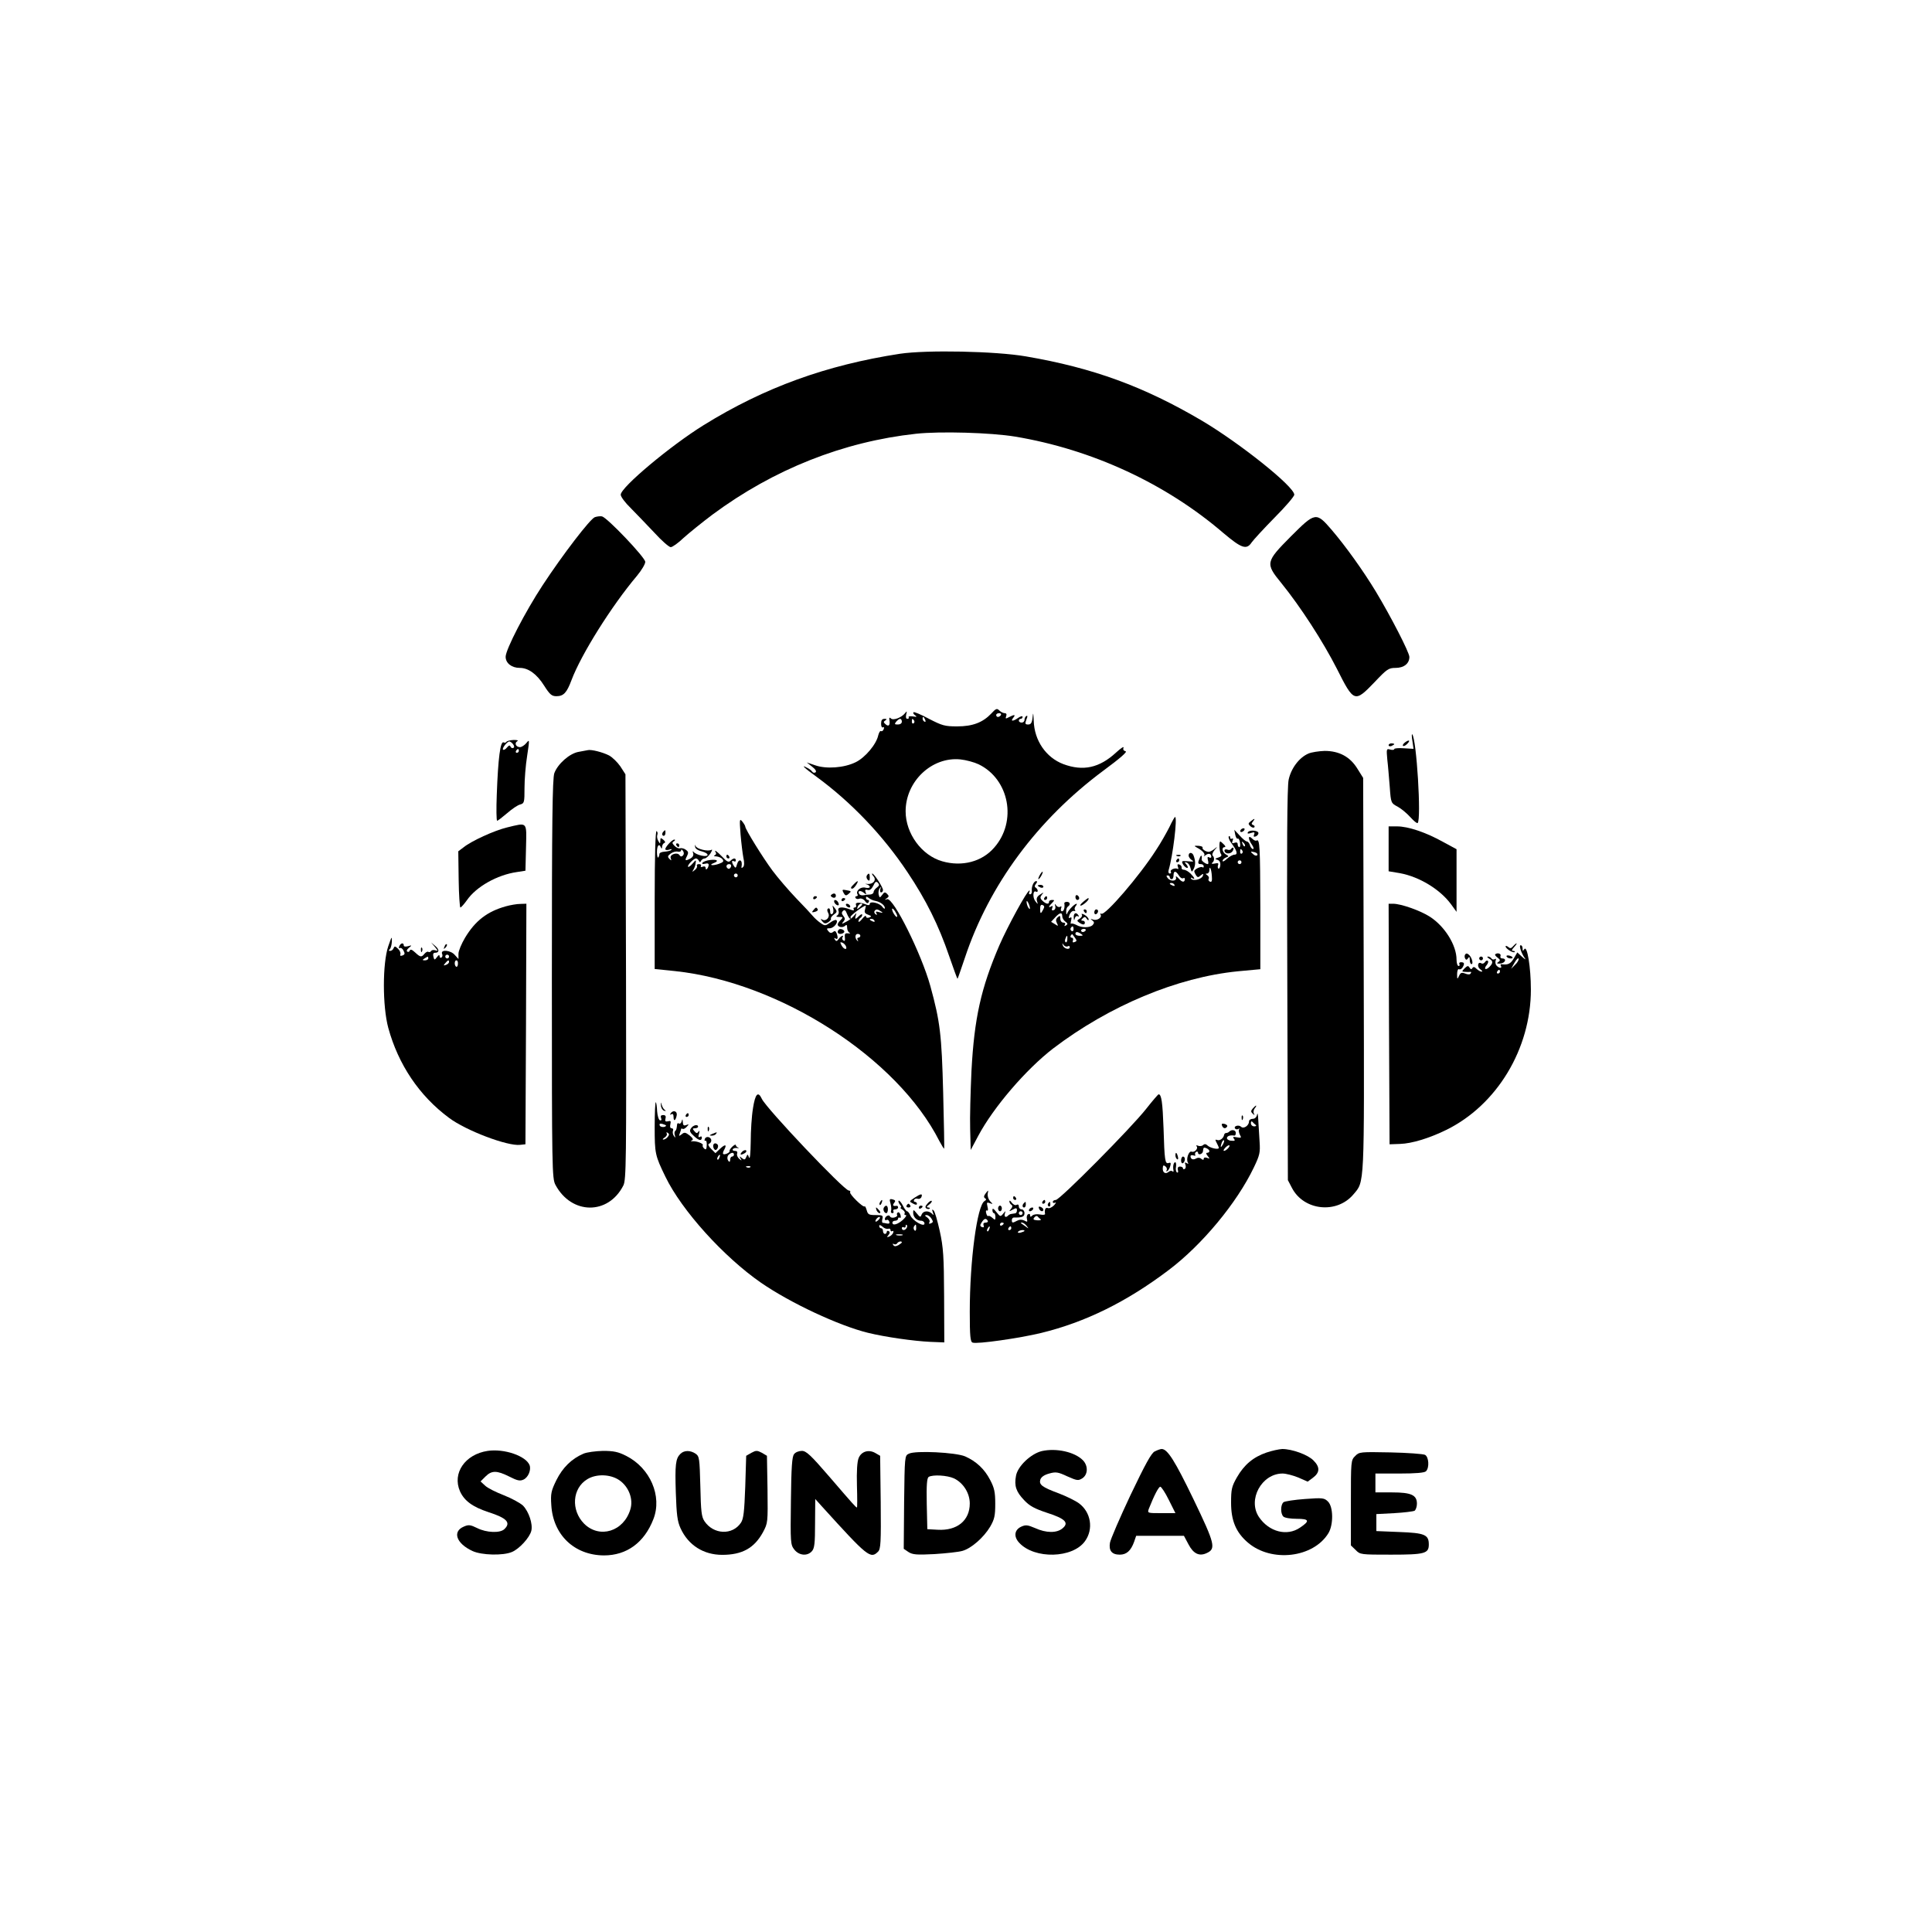 <?xml version="1.0" standalone="no"?>
<!DOCTYPE svg PUBLIC "-//W3C//DTD SVG 20010904//EN"
 "http://www.w3.org/TR/2001/REC-SVG-20010904/DTD/svg10.dtd">
<svg version="1.0" xmlns="http://www.w3.org/2000/svg"
 width="1024pt" height="1024pt" viewBox="0 0 1024 1024"
 preserveAspectRatio="xMidYMid meet">

<g transform="translate(0,1024) scale(0.1,-0.1)"
fill="#000000" stroke="none">
<path d="M4770 8365 c-390 -60 -717 -178 -1040 -378 -176 -109 -440 -330 -440
-369 0 -11 24 -43 53 -71 29 -29 84 -87 124 -129 39 -43 79 -78 88 -78 9 0 40
22 68 49 29 26 98 82 154 124 324 240 693 386 1078 428 129 14 397 6 525 -15
408 -68 799 -249 1104 -511 96 -81 123 -91 150 -50 9 13 63 72 121 131 58 58
105 113 105 122 0 43 -287 272 -489 392 -307 181 -577 280 -933 341 -162 28
-526 35 -668 14z"/>
<path d="M3153 7499 c-25 -9 -170 -198 -277 -361 -92 -140 -196 -341 -196
-379 0 -34 32 -59 75 -59 45 0 90 -32 129 -94 30 -47 40 -56 65 -56 38 0 55
18 80 85 51 136 212 393 347 553 24 29 44 62 44 74 0 23 -200 233 -229 241 -9
2 -26 0 -38 -4z"/>
<path d="M6842 7397 c-134 -135 -136 -143 -51 -247 102 -126 220 -308 295
-455 90 -179 94 -180 199 -71 66 70 75 76 112 76 44 0 73 23 73 58 0 24 -98
214 -178 347 -68 112 -159 239 -235 328 -81 94 -86 93 -215 -36z"/>
<path d="M5254 6458 c-45 -47 -98 -68 -181 -68 -65 0 -79 4 -149 40 -42 23
-79 38 -82 35 -4 -3 0 -11 8 -16 12 -8 9 -10 -12 -6 -15 2 -25 0 -22 -4 3 -5
0 -9 -7 -9 -7 0 -9 9 -6 23 5 18 4 20 -6 7 -19 -24 -63 -40 -75 -28 -7 7 -10
5 -8 -8 5 -28 -4 -37 -20 -23 -12 10 -12 14 -2 20 10 7 9 9 -4 9 -13 0 -18 -8
-18 -26 0 -14 4 -22 10 -19 6 3 7 -1 4 -9 -3 -9 -10 -14 -14 -11 -5 3 -11 -7
-15 -22 -10 -48 -70 -119 -120 -143 -61 -30 -156 -37 -215 -16 l-44 15 29 -23
c18 -14 24 -25 17 -30 -6 -3 -13 -2 -17 4 -3 5 -15 15 -26 20 -38 21 -18 1 50
-48 183 -134 351 -310 481 -505 99 -148 165 -281 221 -445 23 -67 43 -121 44
-120 2 2 19 52 39 111 129 388 385 733 735 993 88 65 128 100 117 102 -11 3
-15 9 -11 19 3 9 -15 -3 -40 -26 -88 -81 -174 -100 -279 -61 -92 35 -154 125
-157 230 -2 44 -3 47 -6 18 -3 -29 -9 -38 -23 -38 -17 0 -18 4 -10 26 7 16 7
23 0 19 -6 -3 -10 -13 -10 -21 0 -8 -7 -14 -15 -14 -8 0 -15 5 -15 10 0 6 5
10 10 10 6 0 10 5 10 11 0 5 -10 3 -22 -5 -28 -20 -44 -21 -28 -1 15 18 7 19
-22 4 -18 -10 -20 -9 -15 5 4 10 1 16 -8 16 -7 0 -20 6 -28 14 -13 13 -18 11
-43 -16z m51 -8 c-3 -5 -10 -10 -16 -10 -5 0 -9 5 -9 10 0 6 7 10 16 10 8 0
12 -4 9 -10z m-401 -26 c3 -8 2 -12 -4 -9 -6 3 -10 10 -10 16 0 14 7 11 14 -7z
m-124 -9 c0 -9 -9 -15 -21 -15 -18 0 -19 2 -9 15 7 8 16 15 21 15 5 0 9 -7 9
-15z m65 6 c3 -5 2 -12 -3 -15 -5 -3 -9 1 -9 9 0 17 3 19 12 6z m342 -232
c163 -79 205 -303 82 -442 -65 -75 -171 -102 -275 -72 -109 31 -194 147 -194
265 0 159 139 290 290 275 30 -3 74 -15 97 -26z"/>
<path d="M7486 6313 l6 -42 -51 3 c-28 2 -51 0 -51 -4 0 -5 -10 -6 -21 -3 -21
6 -21 4 -16 -53 4 -32 9 -98 13 -145 6 -85 7 -86 41 -104 19 -10 49 -35 68
-56 18 -20 36 -35 39 -31 20 20 -6 447 -29 470 -3 3 -3 -12 1 -35z"/>
<path d="M2684 6308 c-3 -4 -9 -6 -14 -3 -18 11 -30 -84 -37 -277 -3 -76 -2
-138 2 -138 4 0 27 18 53 40 25 22 56 43 69 46 22 6 23 11 23 88 0 44 6 121
14 170 13 87 13 89 -4 68 -10 -12 -25 -22 -34 -22 -21 0 -31 21 -15 31 8 5 2
7 -19 7 -18 -1 -35 -5 -38 -10z m35 -12 c7 -9 8 -17 2 -20 -5 -3 -12 0 -15 6
-3 10 -9 8 -19 -4 -8 -10 -17 -15 -21 -11 -6 7 22 43 34 43 4 0 13 -6 19 -14z
m31 -36 c0 -5 -5 -10 -11 -10 -5 0 -7 5 -4 10 3 6 8 10 11 10 2 0 4 -4 4 -10z"/>
<path d="M7448 6306 c-10 -7 -15 -16 -12 -19 4 -3 13 1 21 9 20 19 13 26 -9
10z"/>
<path d="M7360 6290 c0 -5 7 -7 15 -4 8 4 15 8 15 10 0 2 -7 4 -15 4 -8 0 -15
-4 -15 -10z"/>
<path d="M3115 6264 c-6 -1 -27 -5 -48 -9 -48 -8 -111 -64 -129 -113 -10 -29
-13 -253 -13 -1092 0 -1011 1 -1056 19 -1090 85 -159 280 -161 360 -3 15 30
16 130 14 1106 l-3 1073 -27 42 c-16 23 -43 49 -60 58 -33 17 -95 33 -113 28z"/>
<path d="M6935 6246 c-49 -21 -92 -78 -105 -139 -8 -38 -10 -351 -7 -1088 l3
-1034 22 -42 c63 -120 237 -138 325 -34 60 71 58 29 55 1167 l-3 1041 -30 48
c-39 64 -97 95 -174 95 -31 -1 -70 -7 -86 -14z"/>
<path d="M6198 5856 c-15 -29 -46 -85 -71 -122 -87 -136 -270 -349 -290 -337
-5 3 -7 1 -4 -4 10 -16 -18 -34 -39 -27 -15 5 -16 4 -5 -4 11 -8 12 -14 3 -24
-13 -16 -59 -17 -88 0 -12 6 -24 9 -27 6 -3 -3 -3 4 0 17 4 15 3 20 -5 15 -9
-5 -9 -1 -3 16 5 13 15 21 23 20 7 -2 10 0 6 4 -4 4 -3 13 3 21 6 7 8 13 5 13
-10 0 -43 -33 -49 -50 -4 -10 -6 -8 -6 7 -1 12 4 25 9 28 15 9 12 25 -5 25 -8
0 -14 -3 -14 -7 4 -22 -2 -43 -12 -43 -6 0 -8 7 -5 16 4 9 2 13 -5 8 -6 -4
-16 0 -21 7 -8 11 -9 10 -5 -3 3 -9 0 -19 -8 -22 -10 -3 -12 0 -8 11 4 11 2
14 -5 9 -17 -10 -15 0 4 18 14 15 14 16 0 16 -9 0 -16 -4 -16 -10 0 -15 -16
-12 -35 6 -13 13 -13 19 -3 32 12 14 11 14 -9 1 -16 -10 -21 -20 -17 -34 6
-20 6 -20 -9 -1 -15 20 -12 60 4 50 5 -3 9 -1 9 5 0 5 -5 13 -10 16 -8 5 -7
11 1 21 7 8 7 14 1 14 -13 0 -26 -30 -23 -52 1 -10 -3 -18 -9 -18 -6 0 -8 5
-5 10 3 6 4 10 1 10 -12 0 -116 -191 -159 -290 -98 -228 -133 -387 -148 -665
-5 -110 -9 -249 -7 -310 l3 -110 40 75 c81 152 253 352 397 463 297 226 657
377 979 409 l119 11 0 329 c-1 321 -3 363 -20 353 -5 -3 -16 2 -24 11 -22 21
-22 -3 0 -34 8 -12 11 -22 5 -22 -5 0 -13 9 -16 20 -3 11 -11 20 -16 20 -6 0
-23 14 -38 31 l-29 31 5 -26 c3 -14 9 -24 13 -21 4 3 10 -6 12 -20 3 -14 1
-25 -3 -25 -5 0 -9 7 -9 15 0 9 -6 12 -17 8 -13 -5 -15 -2 -10 11 4 10 3 15
-3 11 -6 -3 -10 -1 -10 6 0 7 -3 9 -7 6 -4 -4 2 -20 13 -35 31 -41 36 -62 17
-62 -9 0 -27 -10 -40 -22 -13 -12 -23 -17 -23 -11 0 6 8 14 18 18 16 6 16 7 0
16 -20 11 -25 39 -7 39 6 0 4 7 -5 15 -8 8 -16 15 -18 15 -8 0 -5 -56 3 -66 6
-8 2 -14 -13 -19 -19 -6 -20 -8 -6 -12 11 -3 17 -13 16 -28 -1 -13 -6 -21 -10
-19 -4 3 -5 11 -2 19 4 10 -1 12 -18 8 -13 -3 -19 -1 -13 4 12 9 13 28 2 39
-4 4 1 17 10 28 18 20 17 21 -2 5 -11 -8 -24 -15 -30 -14 -16 1 -36 16 -31 23
2 4 -8 8 -22 9 -24 1 -25 0 -7 -10 30 -16 45 -34 37 -43 -4 -5 0 -3 9 4 16 12
29 7 29 -10 0 -5 -5 -6 -12 -2 -8 5 -9 0 -6 -14 4 -12 3 -22 0 -22 -11 0 -34
17 -33 24 3 22 -2 28 -9 11 -13 -29 -12 -35 5 -35 8 0 15 -5 15 -12 0 -6 -3
-8 -6 -5 -8 7 -44 -10 -44 -21 0 -4 4 -13 9 -21 8 -12 12 -13 25 -1 14 11 16
10 11 -3 -7 -18 -53 -29 -62 -14 -3 6 -1 7 5 3 19 -11 14 2 -8 24 -11 11 -27
20 -35 20 -8 0 -14 5 -12 11 1 6 -4 14 -12 17 -10 3 -12 0 -8 -12 4 -9 3 -15
-2 -11 -13 7 -42 -5 -35 -16 3 -5 0 -9 -6 -9 -6 0 -9 8 -6 18 22 73 48 282 34
282 -2 0 -16 -24 -30 -54z m400 -101 c-3 -3 -9 2 -12 12 -6 14 -5 15 5 6 7 -7
10 -15 7 -18z m-13 -24 c3 -5 2 -12 -3 -15 -5 -3 -9 1 -9 9 0 17 3 19 12 6z
m79 -23 c-3 -5 -12 -4 -20 3 -19 16 -18 18 6 12 11 -3 17 -9 14 -15z m-84 -38
c0 -5 -4 -10 -10 -10 -5 0 -10 5 -10 10 0 6 5 10 10 10 6 0 10 -4 10 -10z
m-157 -73 c2 -25 0 -34 -10 -30 -7 3 -10 10 -7 15 4 6 0 14 -7 19 -10 6 -11 9
-1 9 6 0 12 8 12 17 0 30 11 7 13 -30z m-175 3 c7 -12 17 -18 22 -15 6 3 10 2
10 -3 0 -20 -14 -20 -32 1 -12 13 -18 16 -15 7 6 -21 -28 -24 -44 -4 -8 10 -8
14 0 14 6 0 11 -4 11 -10 0 -5 5 -10 10 -10 6 0 10 9 10 20 0 26 12 26 28 0z
m-23 -50 c3 -6 -1 -7 -9 -4 -18 7 -21 14 -7 14 6 0 13 -4 16 -10z m-766 -125
c0 -5 -4 -3 -9 5 -5 8 -9 22 -9 30 0 16 17 -16 18 -35z m70 -6 c-13 -25 -16
-24 -16 5 0 16 4 23 13 19 10 -4 11 -10 3 -24z m101 -35 c0 -9 7 -22 17 -29
13 -9 13 -14 3 -20 -9 -5 -11 -4 -6 3 4 7 1 12 -8 12 -9 0 -16 9 -16 20 0 17
-2 19 -14 8 -10 -9 -11 -18 -4 -31 8 -16 7 -17 -11 -5 l-20 12 21 23 c25 27
38 29 38 7z m60 -70 c0 -8 -5 -12 -10 -9 -6 4 -8 11 -5 16 9 14 15 11 15 -7z
m64 -6 c-3 -4 -9 -8 -15 -8 -5 0 -9 4 -9 8 0 5 7 9 15 9 8 0 12 -4 9 -9z m-24
-18 c12 -8 11 -10 -7 -10 -13 0 -23 5 -23 10 0 13 11 13 30 0z m-32 -21 c10
-14 10 -18 -2 -22 -10 -4 -13 -1 -9 9 3 7 0 14 -7 14 -6 0 -8 5 -5 11 4 6 8 9
9 7 1 -2 7 -10 14 -19z m-41 -8 c0 -11 -5 -18 -9 -15 -4 3 -5 11 -1 19 7 21
12 19 10 -4z m2 -37 c6 4 11 2 11 -4 0 -17 -33 -8 -37 10 -4 12 -3 13 5 1 5
-7 15 -10 21 -7z"/>
<path d="M3925 5819 c4 -48 11 -104 15 -125 6 -25 5 -43 -1 -49 -7 -7 -10 -7
-9 0 8 37 -14 49 -24 13 -5 -19 -8 -21 -16 -8 -13 19 -13 33 0 25 6 -3 10 -1
10 4 0 15 -13 14 -28 -1 -10 -10 -19 -6 -43 20 -29 30 -47 43 -35 23 4 -5 0
-12 -6 -14 -7 -3 -3 -6 8 -6 12 -1 27 -7 33 -15 9 -11 5 -16 -20 -25 -33 -11
-56 -7 -25 5 28 11 17 20 -19 16 -19 -2 -38 -9 -42 -15 -4 -6 2 -8 14 -5 14 4
20 1 19 -8 -3 -18 -16 -30 -16 -15 0 8 -6 11 -16 7 -8 -3 -12 -2 -9 4 3 6 -1
10 -10 10 -9 0 -14 -4 -11 -9 3 -5 -2 -15 -11 -22 -15 -12 -16 -12 -8 1 5 8
11 24 12 35 3 19 2 19 -16 -2 -10 -12 -21 -20 -24 -17 -6 7 29 44 42 44 5 0
12 -6 15 -12 5 -10 7 -10 12 0 3 6 12 12 19 12 7 0 20 12 30 26 9 15 12 23 6
20 -17 -11 -79 4 -84 20 -3 9 -4 8 -3 -3 0 -10 14 -20 34 -25 43 -11 43 -32 0
-23 -18 4 -37 13 -41 19 -6 7 -7 4 -3 -6 3 -11 -2 -21 -14 -28 -28 -15 -32
-12 -19 12 9 18 8 24 -6 34 -9 7 -23 10 -30 8 -7 -3 -20 3 -29 12 -14 14 -15
19 -4 25 7 5 8 9 2 9 -13 0 -54 -46 -47 -53 3 -3 12 -3 21 0 10 4 14 3 10 -2
-4 -4 -20 -8 -35 -9 -16 -1 -28 -6 -28 -13 0 -6 -3 -14 -6 -18 -4 -3 -7 10 -7
29 0 35 12 48 21 24 4 -8 6 -7 6 4 1 9 6 18 12 20 7 2 5 9 -5 17 -14 12 -16
11 -16 -5 -1 -18 -1 -18 -11 -1 -6 10 -8 25 -5 32 3 8 1 17 -4 20 -6 4 -10
-130 -10 -362 l0 -369 108 -11 c555 -59 1178 -460 1401 -901 13 -24 24 -42 25
-40 2 1 -1 136 -5 298 -8 306 -16 375 -68 564 -47 170 -196 470 -229 460 -14
-5 -15 -4 -2 5 12 8 13 12 2 23 -11 11 -16 10 -26 -5 -13 -17 -14 -17 -19 2
-2 10 0 25 5 32 8 11 9 10 4 -3 -3 -10 -1 -18 4 -18 6 0 10 6 10 13 0 14 -47
87 -57 87 -3 0 0 -7 7 -15 17 -20 -2 -43 -33 -40 -12 1 -14 0 -4 -2 9 -2 17
-9 17 -14 0 -5 -10 -7 -23 -4 -25 7 -53 -17 -42 -35 3 -5 1 -10 -5 -10 -6 0
-9 -4 -5 -10 3 -5 12 -7 21 -3 8 3 21 -2 28 -12 9 -13 15 -15 20 -7 4 7 2 12
-3 12 -6 0 -11 5 -11 11 0 8 4 8 14 0 8 -7 24 -14 36 -16 26 -5 50 -23 50 -38
0 -6 -6 -3 -13 6 -14 21 -67 33 -67 16 0 -7 -7 -8 -17 -4 -35 14 -62 14 -56
-1 3 -8 0 -14 -7 -14 -6 0 -8 -4 -5 -10 4 -7 -3 -7 -20 0 -42 16 -68 13 -61
-7 4 -9 1 -20 -6 -25 -9 -5 -6 -8 10 -8 21 0 22 -1 8 -16 -9 -8 -16 -19 -16
-24 0 -14 27 -19 39 -7 8 8 11 5 11 -10 0 -12 6 -24 13 -27 6 -3 3 -4 -8 -3
-16 2 -19 -3 -17 -22 2 -15 0 -21 -7 -16 -6 3 -9 11 -6 16 11 16 -7 10 -20 -8
-9 -13 -14 -13 -20 -3 -5 9 -4 11 3 6 13 -8 15 4 6 28 -5 12 -10 14 -19 6 -9
-7 -16 -6 -25 5 -10 13 -9 15 8 15 21 0 47 32 35 43 -3 4 -18 -2 -33 -13 -25
-18 -28 -18 -51 -2 -13 9 -31 25 -41 37 -9 11 -49 54 -89 95 -39 41 -96 107
-125 146 -52 70 -144 219 -144 233 0 4 -7 16 -16 27 -14 17 -15 12 -9 -67z
m-306 -114 c-6 -6 -12 -6 -17 2 -12 19 -55 4 -47 -16 5 -13 4 -14 -7 -3 -11
11 -9 16 7 28 11 8 28 13 38 10 9 -2 17 1 17 7 0 7 4 5 10 -3 6 -9 6 -18 -1
-25z m255 -60 c-4 -8 -10 -12 -15 -9 -14 8 -10 24 6 24 9 0 12 -6 9 -15z m36
-45 c0 -5 -4 -10 -10 -10 -5 0 -10 5 -10 10 0 6 5 10 10 10 6 0 10 -4 10 -10z
m738 -64 c-10 -7 -18 -18 -18 -25 0 -6 -8 -11 -17 -12 -10 0 -26 -2 -35 -4
-10 -2 -21 1 -24 7 -10 16 5 21 23 7 15 -12 16 -12 11 2 -5 12 -2 16 11 12 11
-3 21 5 30 23 9 21 15 24 24 15 9 -10 8 -15 -5 -25z m-78 -90 c0 -2 -7 -9 -15
-16 -13 -11 -14 -10 -9 4 5 14 24 23 24 12z m15 -26 c-5 -15 -1 -22 16 -28 19
-7 20 -10 6 -15 -10 -4 -17 -1 -17 6 0 7 -9 1 -20 -13 -11 -14 -20 -20 -20
-13 0 6 5 15 10 18 6 3 10 11 10 16 0 6 -7 3 -16 -5 -20 -21 -25 -20 -18 2 5
15 4 15 -10 -2 -8 -10 -27 -25 -42 -32 -23 -13 -25 -12 -14 1 10 12 10 18 0
30 -10 12 -10 19 -2 27 8 8 14 4 21 -15 10 -25 24 -38 19 -17 -2 7 66 58 80
60 2 0 0 -9 -3 -20z m165 -21 c6 -10 7 -19 3 -19 -4 0 -13 11 -20 25 -13 29 2
24 17 -6z m-80 10 c12 -8 10 -9 -9 -4 -17 5 -22 4 -16 -5 5 -9 4 -11 -4 -6 -6
4 -9 12 -6 17 8 12 16 11 35 -2z m-35 -49 c3 -6 -1 -7 -9 -4 -18 7 -21 14 -7
14 6 0 13 -4 16 -10z m-75 -80 c0 -5 -5 -10 -11 -10 -5 0 -7 -6 -3 -12 4 -7 3
-9 -1 -5 -15 13 -14 37 1 37 8 0 14 -4 14 -10z m-76 -56 c8 -21 -12 -17 -24 6
-8 16 -8 18 4 14 8 -3 17 -12 20 -20z"/>
<path d="M6629 5887 c-14 -11 -14 -14 -2 -26 8 -7 17 -10 21 -6 4 4 1 10 -6
12 -10 4 -10 8 -1 19 14 17 9 18 -12 1z"/>
<path d="M2686 5854 c-66 -16 -187 -71 -229 -105 l-28 -21 2 -149 c1 -82 6
-149 9 -149 4 0 20 18 35 39 49 71 160 134 265 149 l45 7 3 123 c3 140 10 133
-102 106z"/>
<path d="M7360 5741 l0 -119 60 -10 c103 -19 213 -86 271 -165 l29 -40 0 166
0 166 -72 39 c-92 51 -185 82 -243 82 l-45 0 0 -119z"/>
<path d="M6575 5840 c-3 -5 -2 -10 4 -10 5 0 13 5 16 10 3 6 2 10 -4 10 -5 0
-13 -4 -16 -10z"/>
<path d="M3517 5833 c-10 -9 -9 -23 1 -23 5 0 9 7 9 15 0 17 -1 18 -10 8z"/>
<path d="M6614 5829 c-4 -8 1 -9 16 -4 18 6 22 4 17 -8 -4 -11 -2 -14 9 -10 7
3 14 10 14 17 0 15 -47 19 -56 5z"/>
<path d="M3585 5760 c3 -5 8 -10 11 -10 2 0 4 5 4 10 0 6 -5 10 -11 10 -5 0
-7 -4 -4 -10z"/>
<path d="M6526 5741 c-4 -6 -13 -8 -21 -4 -8 3 -15 1 -15 -5 0 -17 28 -21 41
-6 6 8 9 17 6 20 -3 3 -8 1 -11 -5z"/>
<path d="M6300 5705 c0 -7 8 -18 17 -24 14 -7 9 -9 -20 -6 -34 3 -36 2 -27
-16 6 -10 16 -19 22 -19 6 0 5 6 -3 17 -12 14 -12 16 1 11 8 -2 17 -15 20 -29
6 -23 7 -23 17 -4 10 20 10 42 -1 71 -7 18 -26 18 -26 -1z"/>
<path d="M3850 5700 c0 -5 5 -10 11 -10 5 0 7 5 4 10 -3 6 -8 10 -11 10 -2 0
-4 -4 -4 -10z"/>
<path d="M6238 5703 c7 -3 16 -2 19 1 4 3 -2 6 -13 5 -11 0 -14 -3 -6 -6z"/>
<path d="M6235 5680 c-3 -5 -1 -10 4 -10 6 0 11 5 11 10 0 6 -2 10 -4 10 -3 0
-8 -4 -11 -10z"/>
<path d="M5510 5600 c-6 -11 -8 -20 -6 -20 3 0 10 9 16 20 6 11 8 20 6 20 -3
0 -10 -9 -16 -20z"/>
<path d="M4594 5599 c-3 -6 -1 -16 5 -22 8 -8 11 -5 11 11 0 24 -5 28 -16 11z"/>
<path d="M4526 5554 c-18 -17 -20 -24 -8 -24 4 0 13 9 20 20 15 24 9 26 -12 4z"/>
<path d="M5500 5546 c0 -2 7 -6 15 -10 8 -3 15 -1 15 4 0 6 -7 10 -15 10 -8 0
-15 -2 -15 -4z"/>
<path d="M4471 5508 c8 -15 13 -17 25 -7 18 15 18 16 -11 21 -21 4 -23 3 -14
-14z"/>
<path d="M4411 5501 c-10 -6 -10 -10 -1 -16 13 -8 24 -1 19 14 -3 6 -10 7 -18
2z"/>
<path d="M5700 5486 c0 -9 5 -16 10 -16 6 0 10 4 10 9 0 6 -4 13 -10 16 -5 3
-10 -1 -10 -9z"/>
<path d="M4310 5479 c0 -5 5 -7 10 -4 6 3 10 8 10 11 0 2 -4 4 -10 4 -5 0 -10
-5 -10 -11z"/>
<path d="M5535 5480 c-3 -5 -1 -10 4 -10 6 0 11 5 11 10 0 6 -2 10 -4 10 -3 0
-8 -4 -11 -10z"/>
<path d="M4460 5469 c0 -5 5 -7 10 -4 6 3 10 8 10 11 0 2 -4 4 -10 4 -5 0 -10
-5 -10 -11z"/>
<path d="M5741 5460 c-13 -11 -19 -20 -13 -20 10 0 42 27 42 36 0 7 -4 5 -29
-16z"/>
<path d="M4422 5458 c2 -6 10 -14 16 -16 7 -2 10 2 6 12 -7 18 -28 22 -22 4z"/>
<path d="M2680 5436 c-97 -27 -161 -76 -215 -166 -19 -32 -35 -70 -35 -85 l0
-28 -19 21 c-21 26 -77 31 -68 7 4 -8 2 -17 -3 -20 -6 -4 -10 0 -10 7 -1 9 -5
7 -14 -5 -13 -17 -14 -16 -19 3 -3 13 0 20 8 20 24 0 25 17 2 36 l-22 19 20
-24 c17 -21 18 -23 3 -18 -10 3 -20 2 -23 -4 -4 -5 -10 -7 -15 -4 -4 3 -13 -2
-20 -10 -16 -20 -22 -19 -50 7 -16 15 -25 18 -28 10 -2 -7 -8 -9 -13 -6 -6 3
-2 12 8 20 17 14 17 15 -4 9 -14 -4 -23 -2 -23 4 0 17 -17 13 -24 -5 -3 -8 -2
-12 4 -9 5 3 14 -3 19 -14 8 -15 7 -20 -5 -25 -11 -4 -15 -2 -12 6 3 7 -3 21
-13 30 -15 14 -18 14 -23 2 -3 -8 -11 -14 -18 -14 -8 0 -9 3 -3 8 6 4 11 23
12 42 1 30 -1 27 -19 -25 -31 -91 -31 -318 0 -433 53 -194 164 -360 322 -477
89 -67 310 -151 377 -143 l28 3 3 638 2 637 -32 -1 c-18 0 -53 -6 -78 -13z
m-300 -266 c0 -5 -4 -10 -10 -10 -5 0 -10 5 -10 10 0 6 5 10 10 10 6 0 10 -4
10 -10z m-110 -10 c0 -5 -8 -10 -17 -10 -15 0 -16 2 -3 10 19 12 20 12 20 0z
m110 -19 c0 -5 -7 -12 -16 -15 -14 -5 -15 -4 -4 9 14 17 20 19 20 6z m47 -10
c0 -11 -5 -17 -9 -15 -11 7 -10 34 1 34 6 0 9 -9 8 -19z"/>
<path d="M4485 5440 c3 -5 11 -10 16 -10 6 0 7 5 4 10 -3 6 -11 10 -16 10 -6
0 -7 -4 -4 -10z"/>
<path d="M7362 4813 l3 -638 56 2 c62 2 154 30 244 74 269 132 449 430 449
744 0 119 -20 238 -35 214 -7 -11 -9 -11 -9 4 0 9 -4 17 -10 17 -11 0 4 -45
23 -70 6 -8 0 -5 -15 8 l-26 24 -18 -31 c-17 -29 -31 -36 -63 -32 -7 2 -10 -2
-6 -8 8 -14 -8 -14 -22 0 -6 6 -9 18 -6 27 4 10 2 13 -5 8 -6 -3 -13 -2 -17 4
-3 5 -12 10 -18 10 -7 0 -4 -5 6 -11 21 -12 22 -23 1 -44 -20 -20 -32 -11 -14
10 7 9 10 19 6 22 -4 4 -11 1 -15 -6 -5 -7 -13 -11 -19 -7 -19 12 -25 -17 -7
-31 11 -7 14 -13 8 -13 -7 0 -18 7 -27 15 -10 11 -17 12 -22 4 -4 -8 -9 -7
-15 2 -7 12 -11 11 -26 -3 -16 -17 -16 -18 2 -19 11 -1 24 -1 28 0 5 1 6 -3 2
-8 -3 -7 -15 -7 -29 -1 -19 7 -25 5 -33 -13 -9 -19 -10 -18 -10 10 0 18 5 29
10 26 5 -3 13 1 18 8 13 21 11 29 -7 29 -8 0 -12 -4 -9 -10 3 -5 1 -10 -4 -10
-6 0 -11 15 -11 34 0 76 -62 176 -141 227 -51 33 -154 69 -195 69 l-24 0 2
-637z m668 313 l-21 -21 18 32 c10 18 20 28 22 22 2 -6 -6 -21 -19 -33z m-80
-36 c0 -5 -5 -10 -11 -10 -5 0 -7 5 -4 10 3 6 8 10 11 10 2 0 4 -4 4 -10z"/>
<path d="M4416 5424 c3 -12 1 -25 -5 -28 -7 -4 -11 1 -11 14 0 12 -5 18 -10
15 -7 -4 -7 -12 0 -25 11 -21 -12 -46 -32 -34 -10 6 -10 4 0 -9 11 -13 17 -14
32 -5 10 7 17 15 14 19 -2 4 5 14 16 22 17 12 18 16 5 33 -14 18 -14 18 -9 -2z"/>
<path d="M4311 5416 c-10 -12 -8 -13 8 -9 12 3 18 9 15 14 -7 12 -10 11 -23
-5z"/>
<path d="M5745 5410 c3 -5 8 -10 11 -10 2 0 4 5 4 10 0 6 -5 10 -11 10 -5 0
-7 -4 -4 -10z"/>
<path d="M5800 5404 c0 -8 5 -12 10 -9 6 3 10 10 10 16 0 5 -4 9 -10 9 -5 0
-10 -7 -10 -16z"/>
<path d="M5691 5378 c1 -18 2 -19 6 -5 2 9 9 14 15 11 7 -4 8 -2 4 4 -12 20
-26 13 -25 -10z"/>
<path d="M5734 5392 c4 -6 -2 -15 -11 -21 -16 -9 -16 -12 -3 -21 19 -13 30
-13 30 0 0 6 -5 10 -12 10 -9 0 -9 3 0 12 10 10 15 10 22 -2 6 -9 10 -10 10
-3 0 7 -10 17 -21 24 -13 7 -19 7 -15 1z"/>
<path d="M4446 5313 c-11 -11 -6 -23 8 -23 8 0 17 4 20 9 7 10 -19 23 -28 14z"/>
<path d="M2356 5223 c-6 -14 -5 -15 5 -6 7 7 10 15 7 18 -3 3 -9 -2 -12 -12z"/>
<path d="M8020 5225 c-10 -12 -16 -13 -26 -4 -8 6 -14 7 -14 3 0 -12 40 -37
48 -30 3 3 -1 6 -8 6 -9 0 -8 6 5 20 10 11 16 20 13 20 -3 0 -11 -7 -18 -15z"/>
<path d="M2231 5204 c0 -11 3 -14 6 -6 3 7 2 16 -1 19 -3 4 -6 -2 -5 -13z"/>
<path d="M7765 5180 c-3 -5 -3 -15 1 -21 4 -8 9 -7 15 2 6 10 9 8 9 -8 0 -13
4 -23 9 -23 12 0 2 37 -14 50 -9 8 -15 8 -20 0z"/>
<path d="M7925 5182 c-3 -3 3 -11 13 -18 14 -11 15 -15 3 -23 -10 -7 -8 -9 11
-8 26 2 36 27 10 27 -8 0 -12 6 -9 13 5 13 -17 19 -28 9z"/>
<path d="M7986 5169 c3 -5 12 -9 21 -9 19 0 9 13 -12 16 -8 1 -13 -2 -9 -7z"/>
<path d="M7840 5160 c0 -5 5 -10 10 -10 6 0 10 5 10 10 0 6 -4 10 -10 10 -5 0
-10 -4 -10 -10z"/>
<path d="M3991 4366 c-7 -41 -12 -121 -12 -178 -1 -62 -4 -95 -9 -83 -7 19 -8
19 -15 2 -6 -15 -10 -15 -23 -5 -13 11 -14 11 -7 -2 8 -13 6 -13 -7 -2 -9 8
-14 20 -11 28 3 9 -1 14 -12 14 -9 0 -14 4 -11 9 3 5 14 8 24 6 9 -1 11 0 5 2
-7 3 -13 9 -13 14 0 5 -8 1 -18 -8 -11 -10 -17 -21 -15 -24 3 -8 -28 -22 -34
-15 -3 2 0 14 7 25 14 27 2 27 -26 0 l-22 -21 -23 23 c-14 14 -18 24 -11 27 7
2 12 10 12 17 0 19 -27 26 -34 9 -3 -8 -2 -13 3 -10 4 3 8 -8 7 -23 -1 -22 -4
-27 -13 -19 -7 6 -11 14 -8 18 5 8 -31 23 -55 21 -10 0 -11 1 -2 5 8 4 4 12
-13 26 -22 17 -28 18 -42 6 -15 -11 -16 -11 -10 5 4 10 7 21 7 23 0 3 3 3 8 1
4 -3 14 2 22 11 13 14 12 15 -3 9 -13 -5 -17 -1 -18 16 -1 17 -2 18 -6 4 -2
-9 -9 -15 -14 -12 -5 4 -10 1 -10 -4 -3 -26 -4 -30 -11 -36 -4 -4 -4 -14 -1
-23 4 -14 3 -14 -5 -3 -6 8 -8 20 -5 28 3 7 0 13 -7 13 -8 0 -10 8 -7 21 4 17
2 20 -12 16 -14 -3 -17 0 -14 14 4 13 0 19 -12 19 -12 0 -15 -5 -11 -16 4 -10
1 -14 -6 -12 -7 3 -13 24 -15 47 -1 24 -4 46 -7 49 -3 3 -6 -56 -6 -130 0
-142 2 -152 57 -265 86 -178 309 -425 507 -562 157 -108 412 -227 566 -265 94
-23 244 -44 330 -48 l75 -3 -1 245 c-1 210 -4 259 -23 345 -12 54 -26 104 -33
110 -8 7 -9 5 -4 -10 6 -16 5 -18 -5 -7 -18 17 -46 15 -54 -5 -6 -16 -8 -16
-26 6 -17 21 -19 21 -19 4 0 -24 19 -43 42 -43 10 0 18 -7 18 -15 0 -21 -62
14 -75 43 -5 12 -13 22 -17 22 -4 0 -15 14 -23 31 -9 17 -19 28 -22 25 -3 -3
0 -12 7 -21 7 -8 9 -15 4 -15 -5 0 -1 -5 9 -11 9 -6 15 -14 12 -20 -4 -5 -1
-9 6 -9 6 0 0 -11 -15 -25 -28 -25 -56 -33 -56 -15 0 6 7 10 15 10 8 0 15 5
15 11 0 5 4 8 9 5 5 -4 7 3 4 14 -3 11 -9 17 -14 14 -5 -3 -7 -9 -4 -14 3 -4
-4 -10 -15 -13 -10 -3 -21 0 -23 6 -4 12 -27 0 -27 -14 0 -6 4 -8 9 -5 5 3 11
0 14 -8 4 -9 0 -13 -11 -11 -9 2 -20 4 -24 4 -3 1 -4 10 -1 21 5 18 0 20 -36
20 -35 0 -41 3 -47 25 -4 14 -9 24 -11 21 -8 -8 -83 66 -77 75 3 5 -1 9 -7 9
-25 0 -438 436 -461 486 -20 43 -35 27 -47 -50z m-461 -91 c0 -11 -29 -11 -33
-1 -4 10 1 12 14 9 10 -3 19 -7 19 -8z m9 -61 c-6 -8 -17 -14 -23 -14 -6 0 -3
5 7 11 9 6 14 15 11 21 -4 7 -2 8 5 4 9 -6 9 -11 0 -22z m351 -94 c0 -5 -4
-10 -10 -10 -5 0 -10 -7 -10 -17 0 -9 -3 -13 -7 -9 -11 11 -10 30 2 38 14 11
25 10 25 -2z m-77 -15 c-3 -9 -8 -14 -10 -11 -3 3 -2 9 2 15 9 16 15 13 8 -4z
m164 -51 c-3 -3 -12 -4 -19 -1 -8 3 -5 6 6 6 11 1 17 -2 13 -5z m960 -273 c10
-16 9 -20 -3 -25 -10 -4 -12 -2 -8 6 4 6 -1 17 -11 25 -14 9 -15 13 -4 13 8 0
20 -9 26 -19z m-279 -5 c-7 -8 -15 -12 -17 -11 -5 6 10 25 20 25 5 0 4 -6 -3
-14z m50 -49 c6 3 12 0 12 -7 0 -6 4 -8 10 -5 5 3 7 0 4 -9 -3 -8 -13 -17 -21
-20 -13 -5 -14 -4 -4 8 8 10 9 16 1 21 -5 3 -10 1 -10 -4 0 -6 -4 -11 -10 -11
-5 0 -10 7 -10 15 0 8 -4 15 -10 15 -5 0 -10 5 -10 12 0 7 6 6 18 -4 9 -9 23
-13 30 -11z m97 4 c-8 -14 -25 -14 -25 0 0 5 5 7 10 4 6 -3 10 -1 10 6 0 7 3
10 6 6 3 -3 3 -10 -1 -16z m51 -1 c0 -12 -4 -16 -9 -11 -5 5 -6 14 -3 20 10
15 12 14 12 -9z m-73 -37 c-7 -2 -21 -2 -30 0 -10 3 -4 5 12 5 17 0 24 -2 18
-5z m-3 -38 c0 -2 -9 -9 -19 -15 -14 -7 -22 -7 -27 2 -4 6 -3 8 4 4 6 -3 13
-2 17 4 6 10 25 14 25 5z"/>
<path d="M6075 4363 c-78 -100 -458 -483 -479 -483 -9 0 -16 -5 -16 -11 0 -5
6 -7 13 -3 6 4 4 -2 -6 -14 -11 -11 -25 -18 -33 -15 -13 5 -19 -8 -15 -31 1
-5 -11 -6 -27 -3 -16 3 -34 1 -41 -6 -8 -8 -11 -8 -11 2 0 7 -5 9 -11 5 -6 -3
-9 -15 -6 -25 4 -16 2 -17 -14 -8 -13 6 -25 6 -38 -1 -25 -13 -28 -13 -28 4 0
7 5 13 11 13 44 -1 56 4 56 23 0 11 -7 20 -15 20 -8 0 -15 7 -15 16 0 9 -5 12
-12 8 -6 -4 -17 1 -25 11 -7 11 -13 14 -13 8 0 -7 5 -15 10 -18 8 -5 7 -12 -2
-23 -12 -14 -10 -14 10 -3 18 10 22 9 22 -4 0 -8 -4 -16 -10 -16 -5 -1 -14 -2
-19 -3 -5 0 -13 -4 -17 -8 -13 -14 -23 -8 -18 10 5 16 5 16 -9 -1 -14 -17 -16
-16 -36 9 -15 19 -21 22 -21 10 0 -9 4 -16 8 -16 4 0 8 -9 8 -20 0 -17 -2 -18
-16 -5 -9 8 -19 13 -22 10 -3 -3 -8 3 -11 15 -3 11 -1 17 4 14 6 -3 7 5 3 20
-5 23 -4 25 12 19 18 -6 18 -6 2 10 -9 10 -15 27 -13 40 4 21 4 21 -10 3 -11
-14 -12 -22 -4 -27 8 -5 7 -9 -3 -15 -39 -23 -78 -315 -78 -587 0 -130 3 -159
15 -163 23 -9 247 23 363 51 234 57 454 165 677 334 176 133 360 354 451 544
31 65 34 78 30 137 -2 36 -5 88 -7 115 -1 28 -4 40 -6 28 -3 -15 -12 -23 -24
-23 -10 0 -19 -6 -19 -14 0 -22 -29 -41 -42 -28 -12 12 -41 4 -32 -9 3 -5 11
-6 17 -3 7 4 9 4 5 -1 -4 -4 -2 -17 3 -28 10 -18 9 -19 -15 -15 -20 4 -24 2
-16 -7 8 -10 5 -13 -13 -11 -13 0 -24 7 -24 14 0 11 18 17 40 13 4 0 7 6 7 14
0 16 -21 20 -34 8 -4 -5 -12 -8 -17 -8 -5 0 -10 -4 -11 -10 -3 -18 -23 -33
-37 -27 -11 4 -11 1 -2 -16 6 -11 11 -23 11 -26 0 -11 -45 -1 -59 12 -9 9 -17
10 -24 3 -5 -5 -17 -7 -26 -4 -9 4 -13 3 -9 -2 11 -12 -11 -35 -26 -29 -15 6
-31 -40 -20 -58 5 -7 2 -8 -6 -3 -10 6 -12 4 -7 -8 3 -9 2 -19 -3 -22 -6 -4
-10 -2 -10 3 0 5 -7 9 -16 9 -10 0 -14 -7 -11 -19 3 -10 1 -15 -5 -12 -5 4 -8
17 -5 30 2 13 0 24 -4 24 -9 0 -14 -24 -9 -45 1 -5 -2 -7 -6 -3 -4 4 -13 3
-20 -3 -17 -14 -33 -4 -31 21 1 14 4 16 14 8 7 -5 10 -15 6 -21 -3 -5 -1 -7 4
-4 6 4 13 16 16 28 4 15 2 19 -9 15 -19 -7 -22 14 -27 184 -5 137 -11 180 -26
180 -3 0 -33 -35 -66 -77z m580 -85 c6 -4 2 -8 -7 -8 -10 0 -18 7 -18 17 0 9
3 12 8 7 4 -5 12 -12 17 -16z m-174 -105 c-12 -20 -14 -14 -5 12 4 9 9 14 11
11 3 -2 0 -13 -6 -23z m29 -18 c-7 -8 -17 -15 -22 -15 -11 0 14 29 26 30 5 0
3 -7 -4 -15z m-100 -16 c0 -5 -5 -9 -11 -9 -8 0 -7 -6 2 -17 12 -15 12 -16 -3
-10 -10 4 -18 2 -18 -5 0 -7 -4 -7 -13 0 -8 7 -18 7 -27 2 -16 -10 -30 -4 -30
12 0 5 7 7 16 4 8 -3 12 -2 9 3 -3 5 -1 12 5 16 5 3 10 1 10 -5 0 -15 25 -7
26 8 2 21 4 22 19 16 8 -4 15 -10 15 -15z m-990 -329 c0 -5 -4 -10 -10 -10 -5
0 -10 5 -10 10 0 6 5 10 10 10 6 0 10 -4 10 -10z m95 -32 c6 -4 -2 -7 -17 -6
-21 2 -24 5 -16 15 6 8 14 10 17 6 3 -4 11 -11 16 -15z m-280 -8 c3 -5 -1 -10
-10 -10 -11 0 -15 -5 -12 -14 4 -10 1 -13 -8 -10 -11 5 -12 10 -2 25 13 21 23
24 32 9z m85 -14 c0 -3 -4 -8 -10 -11 -5 -3 -10 -1 -10 4 0 6 5 11 10 11 6 0
10 -2 10 -4z m121 -13 c13 -17 13 -17 -6 -3 -11 8 -22 16 -24 17 -2 2 0 3 6 3
6 0 17 -8 24 -17z m-198 -18 c-3 -9 -8 -14 -10 -11 -3 3 -2 9 2 15 9 16 15 13
8 -4z m117 5 c0 -5 -5 -10 -11 -10 -5 0 -7 5 -4 10 3 6 8 10 11 10 2 0 4 -4 4
-10z m70 -14 c0 -2 -9 -6 -20 -9 -11 -3 -18 -1 -14 4 5 9 34 13 34 5z"/>
<path d="M3503 4381 c1 -14 9 -26 17 -28 10 -3 11 -2 4 4 -7 4 -14 17 -17 28
-5 16 -5 15 -4 -4z"/>
<path d="M6640 4365 c-11 -13 -11 -18 0 -28 10 -9 11 -9 6 1 -4 7 -2 19 4 27
7 8 10 15 7 15 -2 0 -10 -7 -17 -15z"/>
<path d="M3554 4338 c-4 -7 -3 -8 4 -4 8 5 12 -1 12 -15 0 -26 12 -18 17 11 3
22 -21 28 -33 8z"/>
<path d="M3635 4330 c-3 -5 -1 -10 4 -10 6 0 11 5 11 10 0 6 -2 10 -4 10 -3 0
-8 -4 -11 -10z"/>
<path d="M6581 4314 c0 -11 3 -14 6 -6 3 7 2 16 -1 19 -3 4 -6 -2 -5 -13z"/>
<path d="M6477 4274 c6 -16 19 -18 27 -5 3 5 -3 11 -13 14 -14 3 -18 1 -14 -9z"/>
<path d="M3662 4259 c-9 -13 -5 -22 18 -42 26 -24 40 -25 40 -5 0 5 -5 6 -11
2 -8 -4 -9 1 -4 17 4 16 3 19 -3 11 -7 -10 -11 -10 -22 3 -10 12 -10 15 4 15
9 0 16 4 16 8 0 15 -27 9 -38 -9z"/>
<path d="M3751 4254 c0 -11 3 -14 6 -6 3 7 2 16 -1 19 -3 4 -6 -2 -5 -13z"/>
<path d="M3775 4230 c-16 -7 -17 -9 -3 -9 9 -1 20 4 23 9 7 11 7 11 -20 0z"/>
<path d="M3780 4166 c0 -8 4 -17 9 -20 10 -7 23 19 14 28 -11 11 -23 6 -23 -8z"/>
<path d="M3932 4134 c-14 -16 -5 -18 17 -5 7 5 9 11 5 14 -5 3 -15 -1 -22 -9z"/>
<path d="M6230 4116 c0 -8 4 -17 9 -20 5 -4 7 3 4 14 -6 23 -13 26 -13 6z"/>
<path d="M6260 4089 c0 -11 5 -17 10 -14 6 3 10 13 10 21 0 8 -4 14 -10 14 -5
0 -10 -9 -10 -21z"/>
<path d="M4846 3891 c-28 -19 -28 -19 -7 -30 14 -8 21 -8 21 -1 0 5 -5 10 -11
10 -5 0 -7 5 -4 11 4 6 13 8 20 5 7 -2 16 2 19 10 7 19 -3 18 -38 -5z"/>
<path d="M5370 3890 c0 -5 5 -10 11 -10 5 0 7 5 4 10 -3 6 -8 10 -11 10 -2 0
-4 -4 -4 -10z"/>
<path d="M4720 3861 c4 -14 5 -32 3 -38 -3 -7 0 -13 7 -13 6 0 8 5 5 10 -3 6
1 10 9 10 9 0 16 5 16 10 0 6 -3 9 -7 9 -20 -3 -24 2 -14 15 9 11 7 15 -8 19
-16 4 -18 1 -11 -22z"/>
<path d="M4665 3869 c-4 -6 -5 -12 -2 -15 2 -3 7 2 10 11 7 17 1 20 -8 4z"/>
<path d="M4916 3861 c-12 -13 -14 -21 -6 -26 6 -4 14 -4 17 -1 4 3 0 6 -8 6
-10 1 -8 5 5 15 11 8 17 17 14 20 -2 3 -13 -3 -22 -14z"/>
<path d="M5525 3870 c-3 -5 -1 -10 4 -10 6 0 11 5 11 10 0 6 -2 10 -4 10 -3 0
-8 -4 -11 -10z"/>
<path d="M5427 3863 c-10 -9 -9 -23 1 -23 5 0 9 7 9 15 0 17 -1 18 -10 8z"/>
<path d="M5555 3861 c-3 -5 -2 -12 3 -15 5 -3 9 1 9 9 0 17 -3 19 -12 6z"/>
<path d="M4805 3850 c-3 -5 1 -10 10 -10 9 0 13 5 10 10 -3 6 -8 10 -10 10 -2
0 -7 -4 -10 -10z"/>
<path d="M4685 3840 c-7 -11 2 -30 13 -30 4 0 8 9 8 20 0 21 -11 26 -21 10z"/>
<path d="M4870 3839 c0 -5 5 -7 10 -4 6 3 10 8 10 11 0 2 -4 4 -10 4 -5 0 -10
-5 -10 -11z"/>
<path d="M5290 3835 c0 -8 5 -15 10 -15 6 0 10 7 10 15 0 8 -4 15 -10 15 -5 0
-10 -7 -10 -15z"/>
<path d="M5507 3834 c6 -15 23 -19 23 -5 0 5 -7 11 -14 14 -10 4 -13 1 -9 -9z"/>
<path d="M4646 3825 c4 -8 11 -15 16 -15 6 0 5 6 -2 15 -7 8 -14 15 -16 15 -2
0 -1 -7 2 -15z"/>
<path d="M5455 3830 c-3 -5 -2 -10 4 -10 5 0 13 5 16 10 3 6 2 10 -4 10 -5 0
-13 -4 -16 -10z"/>
<path d="M2585 2550 c-120 -18 -189 -118 -147 -214 23 -51 67 -83 152 -111 96
-31 119 -55 84 -89 -22 -23 -96 -20 -145 5 -35 17 -45 19 -70 8 -63 -26 -41
-90 46 -130 48 -22 161 -25 208 -5 39 16 94 76 103 112 9 36 -13 102 -44 134
-15 14 -61 39 -102 55 -41 16 -86 38 -99 51 l-24 22 26 26 c33 33 60 33 126 0
43 -22 57 -25 76 -16 25 12 41 51 32 76 -19 49 -134 89 -222 76z"/>
<path d="M5522 2549 c-58 -14 -128 -80 -137 -131 -10 -53 0 -84 43 -129 29
-31 55 -45 121 -67 97 -31 119 -53 82 -83 -30 -25 -86 -25 -145 2 -40 17 -50
18 -74 7 -36 -17 -40 -53 -10 -85 81 -88 284 -83 349 9 46 64 31 153 -32 200
-19 14 -66 37 -105 52 -92 34 -108 47 -100 74 5 14 21 25 47 32 35 10 47 8 96
-15 52 -23 58 -24 80 -10 30 20 31 67 2 96 -44 44 -141 65 -217 48z"/>
<path d="M6120 2547 c-18 -9 -50 -68 -128 -231 -57 -121 -106 -235 -109 -253
-7 -42 10 -63 52 -63 36 0 59 21 76 68 l11 32 126 0 127 0 24 -45 c26 -50 57
-65 96 -47 51 23 45 48 -69 285 -99 205 -138 267 -169 267 -7 0 -23 -6 -37
-13z m75 -257 l35 -70 -75 0 c-73 0 -74 0 -66 23 29 73 52 117 61 117 5 0 26
-31 45 -70z"/>
<path d="M6712 2541 c-70 -24 -118 -65 -156 -131 -28 -49 -31 -64 -31 -135 0
-95 26 -157 89 -211 125 -107 347 -81 427 50 27 45 26 139 -2 167 -20 20 -28
21 -123 14 -55 -4 -107 -12 -113 -17 -16 -13 -17 -60 -1 -76 7 -7 38 -12 71
-12 67 0 71 -11 17 -47 -69 -47 -164 -22 -217 56 -62 92 14 231 125 231 18 0
56 -10 83 -21 l50 -22 27 20 c38 28 39 57 4 92 -30 31 -114 61 -166 61 -17 -1
-55 -9 -84 -19z"/>
<path d="M3092 2535 c-63 -27 -110 -74 -143 -140 -28 -57 -31 -72 -27 -132 9
-158 122 -266 279 -267 121 0 214 68 262 192 48 122 -17 272 -145 336 -41 21
-66 26 -122 26 -39 -1 -86 -7 -104 -15z m190 -140 c50 -34 76 -100 59 -155
-35 -117 -163 -157 -245 -76 -71 72 -63 188 17 236 47 29 122 27 169 -5z"/>
<path d="M3606 2534 c-25 -25 -29 -56 -24 -207 4 -115 8 -150 25 -187 41 -90
122 -141 221 -141 106 0 170 36 216 120 26 49 26 51 24 227 l-3 178 -27 16
c-25 13 -31 13 -55 0 l-28 -16 -5 -164 c-5 -134 -9 -170 -23 -191 -45 -67
-145 -63 -193 8 -16 24 -19 51 -22 186 -4 147 -5 158 -25 172 -28 19 -61 19
-81 -1z"/>
<path d="M4209 2533 c-11 -12 -15 -69 -17 -248 -3 -223 -2 -232 18 -258 25
-32 69 -36 93 -9 14 15 17 42 17 148 l1 129 36 -40 c242 -267 257 -279 297
-239 14 14 16 48 14 262 l-3 246 -26 15 c-35 20 -74 8 -88 -27 -8 -19 -11 -71
-9 -146 2 -64 2 -116 0 -116 -5 0 -18 14 -146 163 -99 115 -123 137 -146 137
-15 0 -34 -7 -41 -17z"/>
<path d="M4817 2535 c-22 -10 -22 -14 -25 -257 l-2 -247 25 -17 c22 -14 43
-16 138 -11 62 4 128 11 148 17 47 13 113 71 147 128 23 40 27 58 27 122 0 62
-5 84 -27 126 -30 58 -74 99 -133 125 -49 21 -264 32 -298 14z m240 -131 c49
-24 83 -78 83 -133 0 -90 -67 -145 -170 -139 l-55 3 -3 134 c-2 101 1 136 10
143 22 13 98 9 135 -8z"/>
<path d="M7183 2523 c-23 -22 -23 -27 -23 -248 l0 -226 25 -24 c24 -25 27 -25
188 -25 179 0 200 6 200 54 0 52 -22 61 -156 66 l-122 5 0 45 0 45 95 5 c52 3
101 9 108 13 6 5 12 21 12 37 0 46 -30 60 -132 60 l-88 0 0 50 0 50 128 0 c86
0 132 4 140 12 19 19 15 76 -5 87 -10 5 -92 11 -183 13 -159 3 -166 3 -187
-19z"/>
</g>
</svg>
